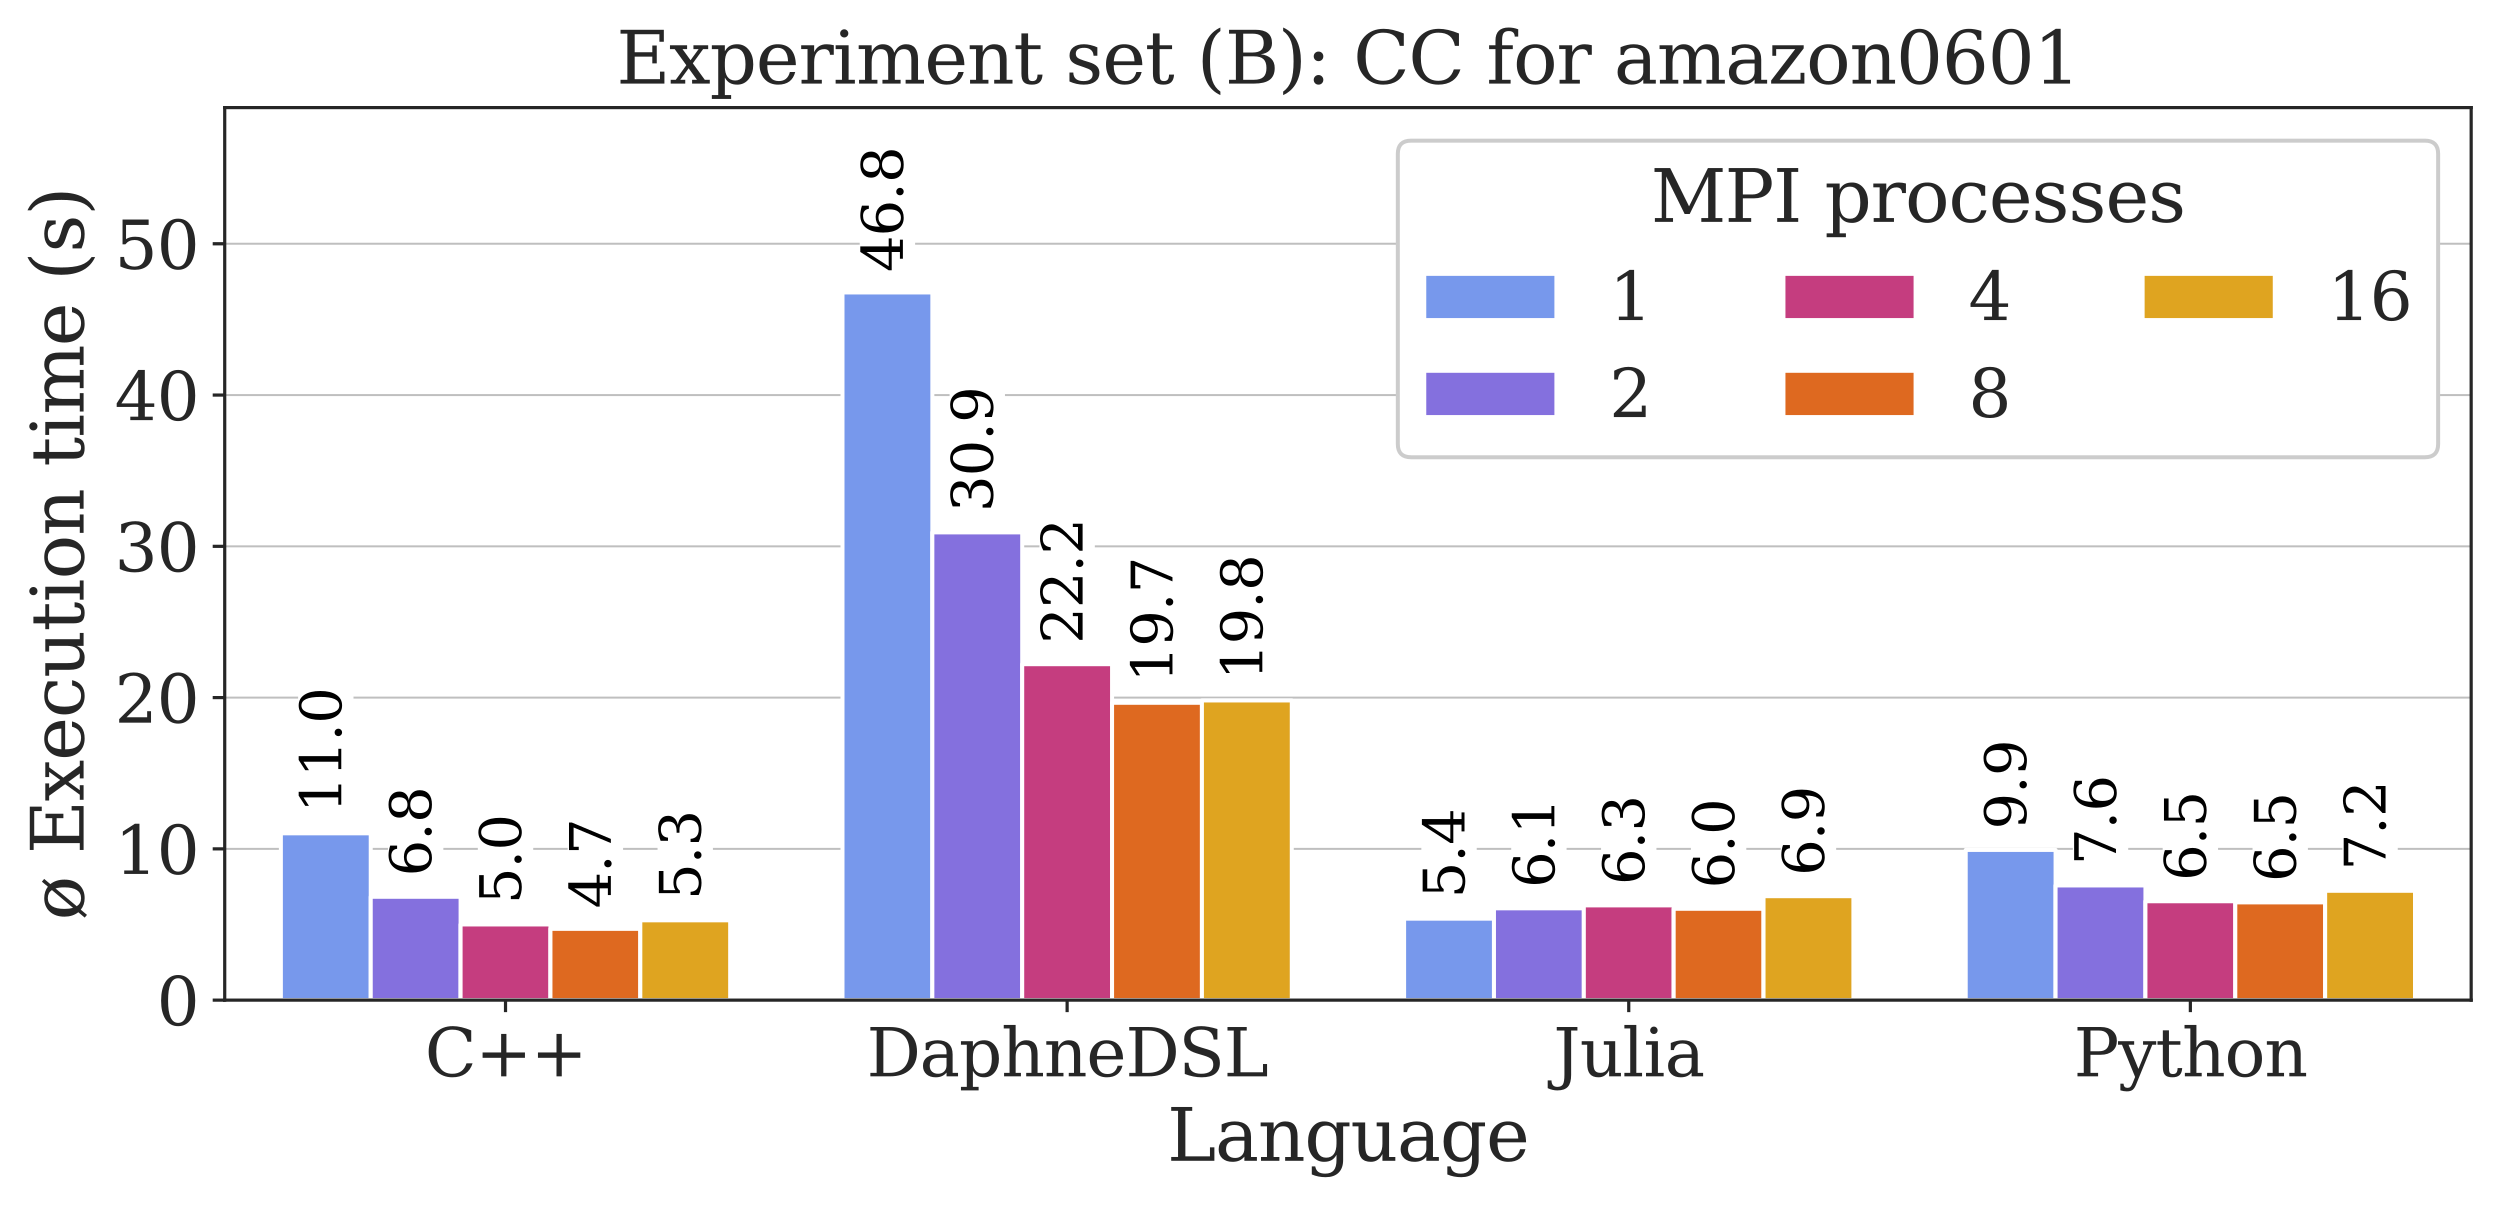 <?xml version="1.0" encoding="utf-8" standalone="no"?>
<!DOCTYPE svg PUBLIC "-//W3C//DTD SVG 1.1//EN"
  "http://www.w3.org/Graphics/SVG/1.1/DTD/svg11.dtd">
<svg xmlns:xlink="http://www.w3.org/1999/xlink" width="624.317pt" height="301.079pt" viewBox="0 0 624.317 301.079" xmlns="http://www.w3.org/2000/svg" version="1.1">
 <defs>
  <style type="text/css">*{stroke-linejoin: round; stroke-linecap: butt}</style>
 </defs>
 <g id="figure_1">
  <g id="patch_1">
   <path d="M 0 301.079 
L 624.317 301.079 
L 624.317 0 
L 0 0 
z
" style="fill: #ffffff"/>
  </g>
  <g id="axes_1">
   <g id="patch_2">
    <path d="M 56.117 249.755 
L 617.117 249.755 
L 617.117 26.877 
L 56.117 26.877 
z
" style="fill: #ffffff"/>
   </g>
   <g id="matplotlib.axis_1">
    <g id="xtick_1">
     <g id="line2d_1">
      <defs>
       <path id="md10da9ff04" d="M 0 0 
L 0 3 
" style="stroke: #262626; stroke-width: 0.8"/>
      </defs>
      <g>
       <use xlink:href="#md10da9ff04" x="126.242" y="249.755" style="fill: #262626; stroke: #262626; stroke-width: 0.8"/>
      </g>
     </g>
     <g id="text_1">
      <!-- C++ -->
      <g style="fill: #262626" transform="translate(106.103 268.792) scale(0.165 -0.165)">
       <defs>
        <path id="DejaVuSerif-43" d="M 4513 1234 
Q 4306 581 3820 245 
Q 3334 -91 2591 -91 
Q 2134 -91 1743 65 
Q 1353 222 1050 525 
Q 700 875 529 1320 
Q 359 1766 359 2328 
Q 359 3416 987 4083 
Q 1616 4750 2644 4750 
Q 3025 4750 3456 4650 
Q 3888 4550 4384 4347 
L 4384 3272 
L 4031 3272 
Q 3916 3859 3567 4137 
Q 3219 4416 2591 4416 
Q 1844 4416 1459 3886 
Q 1075 3356 1075 2328 
Q 1075 1303 1459 773 
Q 1844 244 2591 244 
Q 3113 244 3450 492 
Q 3788 741 3938 1234 
L 4513 1234 
z
" transform="scale(0.016)"/>
        <path id="DejaVuSerif-2b" d="M 2931 4013 
L 2931 2259 
L 4684 2259 
L 4684 1753 
L 2931 1753 
L 2931 0 
L 2431 0 
L 2431 1753 
L 678 1753 
L 678 2259 
L 2431 2259 
L 2431 4013 
L 2931 4013 
z
" transform="scale(0.016)"/>
       </defs>
       <use xlink:href="#DejaVuSerif-43"/>
       <use xlink:href="#DejaVuSerif-2b" transform="translate(76.514 0)"/>
       <use xlink:href="#DejaVuSerif-2b" transform="translate(160.303 0)"/>
      </g>
     </g>
    </g>
    <g id="xtick_2">
     <g id="line2d_2">
      <g>
       <use xlink:href="#md10da9ff04" x="266.492" y="249.755" style="fill: #262626; stroke: #262626; stroke-width: 0.8"/>
      </g>
     </g>
     <g id="text_2">
      <!-- DaphneDSL -->
      <g style="fill: #262626" transform="translate(216.423 268.792) scale(0.165 -0.165)">
       <defs>
        <path id="DejaVuSerif-44" d="M 1581 331 
L 2163 331 
Q 3072 331 3558 850 
Q 4044 1369 4044 2338 
Q 4044 3306 3559 3818 
Q 3075 4331 2163 4331 
L 1581 4331 
L 1581 331 
z
M 353 0 
L 353 331 
L 947 331 
L 947 4331 
L 353 4331 
L 353 4666 
L 2209 4666 
Q 3416 4666 4089 4050 
Q 4763 3434 4763 2338 
Q 4763 1238 4088 619 
Q 3413 0 2209 0 
L 353 0 
z
" transform="scale(0.016)"/>
        <path id="DejaVuSerif-61" d="M 2547 1044 
L 2547 1747 
L 1806 1747 
Q 1378 1747 1168 1562 
Q 959 1378 959 997 
Q 959 650 1171 447 
Q 1384 244 1747 244 
Q 2106 244 2326 466 
Q 2547 688 2547 1044 
z
M 3122 2075 
L 3122 331 
L 3634 331 
L 3634 0 
L 2547 0 
L 2547 359 
Q 2356 128 2106 18 
Q 1856 -91 1522 -91 
Q 969 -91 644 203 
Q 319 497 319 997 
Q 319 1513 691 1797 
Q 1063 2081 1741 2081 
L 2547 2081 
L 2547 2309 
Q 2547 2688 2317 2895 
Q 2088 3103 1672 3103 
Q 1328 3103 1125 2947 
Q 922 2791 872 2484 
L 575 2484 
L 575 3156 
Q 875 3284 1158 3348 
Q 1441 3413 1709 3413 
Q 2400 3413 2761 3070 
Q 3122 2728 3122 2075 
z
" transform="scale(0.016)"/>
        <path id="DejaVuSerif-70" d="M 1313 1825 
L 1313 1497 
Q 1313 897 1542 583 
Q 1772 269 2209 269 
Q 2650 269 2876 622 
Q 3103 975 3103 1663 
Q 3103 2353 2876 2703 
Q 2650 3053 2209 3053 
Q 1772 3053 1542 2737 
Q 1313 2422 1313 1825 
z
M 738 2988 
L 184 2988 
L 184 3322 
L 1313 3322 
L 1313 2803 
Q 1481 3116 1742 3264 
Q 2003 3413 2388 3413 
Q 3000 3413 3387 2928 
Q 3775 2444 3775 1663 
Q 3775 881 3387 395 
Q 3000 -91 2388 -91 
Q 2003 -91 1742 57 
Q 1481 206 1313 519 
L 1313 -997 
L 1856 -997 
L 1856 -1331 
L 184 -1331 
L 184 -997 
L 738 -997 
L 738 2988 
z
" transform="scale(0.016)"/>
        <path id="DejaVuSerif-68" d="M 263 0 
L 263 331 
L 781 331 
L 781 4531 
L 231 4531 
L 231 4863 
L 1356 4863 
L 1356 2731 
Q 1516 3069 1770 3241 
Q 2025 3413 2363 3413 
Q 2913 3413 3172 3097 
Q 3431 2781 3431 2113 
L 3431 331 
L 3944 331 
L 3944 0 
L 2356 0 
L 2356 331 
L 2853 331 
L 2853 1931 
Q 2853 2541 2704 2764 
Q 2556 2988 2175 2988 
Q 1775 2988 1565 2697 
Q 1356 2406 1356 1850 
L 1356 331 
L 1856 331 
L 1856 0 
L 263 0 
z
" transform="scale(0.016)"/>
        <path id="DejaVuSerif-6e" d="M 263 0 
L 263 331 
L 781 331 
L 781 2988 
L 231 2988 
L 231 3322 
L 1356 3322 
L 1356 2731 
Q 1516 3069 1770 3241 
Q 2025 3413 2363 3413 
Q 2913 3413 3172 3097 
Q 3431 2781 3431 2113 
L 3431 331 
L 3944 331 
L 3944 0 
L 2356 0 
L 2356 331 
L 2853 331 
L 2853 1931 
Q 2853 2541 2703 2767 
Q 2553 2994 2175 2994 
Q 1775 2994 1565 2701 
Q 1356 2409 1356 1850 
L 1356 331 
L 1856 331 
L 1856 0 
L 263 0 
z
" transform="scale(0.016)"/>
        <path id="DejaVuSerif-65" d="M 3469 1600 
L 991 1600 
L 991 1575 
Q 991 903 1244 561 
Q 1497 219 1991 219 
Q 2369 219 2611 417 
Q 2853 616 2950 1006 
L 3413 1006 
Q 3275 459 2904 184 
Q 2534 -91 1931 -91 
Q 1203 -91 761 389 
Q 319 869 319 1663 
Q 319 2450 753 2931 
Q 1188 3413 1894 3413 
Q 2647 3413 3050 2948 
Q 3453 2484 3469 1600 
z
M 2791 1931 
Q 2772 2513 2545 2808 
Q 2319 3103 1894 3103 
Q 1497 3103 1269 2806 
Q 1041 2509 991 1931 
L 2791 1931 
z
" transform="scale(0.016)"/>
        <path id="DejaVuSerif-53" d="M 594 225 
L 594 1288 
L 953 1284 
Q 969 753 1261 498 
Q 1553 244 2150 244 
Q 2706 244 2998 464 
Q 3291 684 3291 1106 
Q 3291 1444 3114 1625 
Q 2938 1806 2369 1978 
L 1753 2163 
Q 1084 2366 811 2669 
Q 538 2972 538 3500 
Q 538 4094 959 4422 
Q 1381 4750 2144 4750 
Q 2469 4750 2856 4679 
Q 3244 4609 3681 4475 
L 3681 3481 
L 3328 3481 
Q 3275 3975 2998 4195 
Q 2722 4416 2156 4416 
Q 1663 4416 1405 4214 
Q 1147 4013 1147 3628 
Q 1147 3294 1340 3103 
Q 1534 2913 2163 2725 
L 2741 2553 
Q 3375 2363 3645 2067 
Q 3916 1772 3916 1275 
Q 3916 597 3481 253 
Q 3047 -91 2188 -91 
Q 1803 -91 1404 -12 
Q 1006 66 594 225 
z
" transform="scale(0.016)"/>
        <path id="DejaVuSerif-4c" d="M 353 0 
L 353 331 
L 947 331 
L 947 4331 
L 353 4331 
L 353 4666 
L 2175 4666 
L 2175 4331 
L 1581 4331 
L 1581 384 
L 3713 384 
L 3713 1166 
L 4097 1166 
L 4097 0 
L 353 0 
z
" transform="scale(0.016)"/>
       </defs>
       <use xlink:href="#DejaVuSerif-44"/>
       <use xlink:href="#DejaVuSerif-61" transform="translate(80.176 0)"/>
       <use xlink:href="#DejaVuSerif-70" transform="translate(139.795 0)"/>
       <use xlink:href="#DejaVuSerif-68" transform="translate(203.809 0)"/>
       <use xlink:href="#DejaVuSerif-6e" transform="translate(268.213 0)"/>
       <use xlink:href="#DejaVuSerif-65" transform="translate(332.617 0)"/>
       <use xlink:href="#DejaVuSerif-44" transform="translate(391.797 0)"/>
       <use xlink:href="#DejaVuSerif-53" transform="translate(471.973 0)"/>
       <use xlink:href="#DejaVuSerif-4c" transform="translate(540.479 0)"/>
      </g>
     </g>
    </g>
    <g id="xtick_3">
     <g id="line2d_3">
      <g>
       <use xlink:href="#md10da9ff04" x="406.742" y="249.755" style="fill: #262626; stroke: #262626; stroke-width: 0.8"/>
      </g>
     </g>
     <g id="text_3">
      <!-- Julia -->
      <g style="fill: #262626" transform="translate(387.924 268.792) scale(0.165 -0.165)">
       <defs>
        <path id="DejaVuSerif-4a" d="M -538 -1119 
L -538 -384 
L -181 -384 
Q -172 -694 -34 -845 
Q 103 -997 378 -997 
Q 750 -997 897 -762 
Q 1044 -528 1044 153 
L 1044 4331 
L 319 4331 
L 319 4666 
L 2272 4666 
L 2272 4331 
L 1678 4331 
L 1678 128 
Q 1678 -644 1368 -987 
Q 1059 -1331 372 -1331 
Q 150 -1331 -79 -1278 
Q -309 -1225 -538 -1119 
z
" transform="scale(0.016)"/>
        <path id="DejaVuSerif-75" d="M 2266 3322 
L 3341 3322 
L 3341 331 
L 3884 331 
L 3884 0 
L 2766 0 
L 2766 588 
Q 2606 256 2353 82 
Q 2100 -91 1766 -91 
Q 1213 -91 952 223 
Q 691 538 691 1209 
L 691 2988 
L 172 2988 
L 172 3322 
L 1269 3322 
L 1269 1388 
Q 1269 781 1417 556 
Q 1566 331 1947 331 
Q 2347 331 2556 625 
Q 2766 919 2766 1478 
L 2766 2988 
L 2266 2988 
L 2266 3322 
z
" transform="scale(0.016)"/>
        <path id="DejaVuSerif-6c" d="M 1313 331 
L 1856 331 
L 1856 0 
L 184 0 
L 184 331 
L 738 331 
L 738 4531 
L 184 4531 
L 184 4863 
L 1313 4863 
L 1313 331 
z
" transform="scale(0.016)"/>
        <path id="DejaVuSerif-69" d="M 622 4353 
Q 622 4497 726 4603 
Q 831 4709 978 4709 
Q 1122 4709 1226 4603 
Q 1331 4497 1331 4353 
Q 1331 4206 1228 4103 
Q 1125 4000 978 4000 
Q 831 4000 726 4103 
Q 622 4206 622 4353 
z
M 1356 331 
L 1900 331 
L 1900 0 
L 231 0 
L 231 331 
L 781 331 
L 781 2988 
L 231 2988 
L 231 3322 
L 1356 3322 
L 1356 331 
z
" transform="scale(0.016)"/>
       </defs>
       <use xlink:href="#DejaVuSerif-4a"/>
       <use xlink:href="#DejaVuSerif-75" transform="translate(40.088 0)"/>
       <use xlink:href="#DejaVuSerif-6c" transform="translate(104.492 0)"/>
       <use xlink:href="#DejaVuSerif-69" transform="translate(136.475 0)"/>
       <use xlink:href="#DejaVuSerif-61" transform="translate(168.457 0)"/>
      </g>
     </g>
    </g>
    <g id="xtick_4">
     <g id="line2d_4">
      <g>
       <use xlink:href="#md10da9ff04" x="546.992" y="249.755" style="fill: #262626; stroke: #262626; stroke-width: 0.8"/>
      </g>
     </g>
     <g id="text_4">
      <!-- Python -->
      <g style="fill: #262626" transform="translate(517.871 268.792) scale(0.165 -0.165)">
       <defs>
        <path id="DejaVuSerif-50" d="M 1581 2375 
L 2406 2375 
Q 2872 2375 3115 2626 
Q 3359 2878 3359 3353 
Q 3359 3831 3115 4081 
Q 2872 4331 2406 4331 
L 1581 4331 
L 1581 2375 
z
M 353 0 
L 353 331 
L 947 331 
L 947 4331 
L 353 4331 
L 353 4666 
L 2559 4666 
Q 3259 4666 3668 4311 
Q 4078 3956 4078 3353 
Q 4078 2753 3668 2397 
Q 3259 2041 2559 2041 
L 1581 2041 
L 1581 331 
L 2303 331 
L 2303 0 
L 353 0 
z
" transform="scale(0.016)"/>
        <path id="DejaVuSerif-79" d="M 1381 -609 
L 1600 -56 
L 359 2988 
L -19 2988 
L -19 3322 
L 1509 3322 
L 1509 2988 
L 978 2988 
L 1913 703 
L 2847 2988 
L 2350 2988 
L 2350 3322 
L 3597 3322 
L 3597 2988 
L 3225 2988 
L 1703 -750 
Q 1547 -1138 1356 -1280 
Q 1166 -1422 819 -1422 
Q 672 -1422 517 -1397 
Q 363 -1372 206 -1325 
L 206 -691 
L 500 -691 
Q 519 -903 608 -995 
Q 697 -1088 884 -1088 
Q 1056 -1088 1161 -992 
Q 1266 -897 1381 -609 
z
" transform="scale(0.016)"/>
        <path id="DejaVuSerif-74" d="M 691 2988 
L 184 2988 
L 184 3322 
L 691 3322 
L 691 4353 
L 1269 4353 
L 1269 3322 
L 2350 3322 
L 2350 2988 
L 1269 2988 
L 1269 878 
Q 1269 456 1350 337 
Q 1431 219 1650 219 
Q 1875 219 1978 351 
Q 2081 484 2088 781 
L 2522 781 
Q 2497 328 2275 118 
Q 2053 -91 1600 -91 
Q 1103 -91 897 129 
Q 691 350 691 878 
L 691 2988 
z
" transform="scale(0.016)"/>
        <path id="DejaVuSerif-6f" d="M 1925 219 
Q 2388 219 2623 584 
Q 2859 950 2859 1663 
Q 2859 2375 2623 2739 
Q 2388 3103 1925 3103 
Q 1463 3103 1227 2739 
Q 991 2375 991 1663 
Q 991 950 1228 584 
Q 1466 219 1925 219 
z
M 1925 -91 
Q 1200 -91 759 389 
Q 319 869 319 1663 
Q 319 2456 758 2934 
Q 1197 3413 1925 3413 
Q 2653 3413 3092 2934 
Q 3531 2456 3531 1663 
Q 3531 869 3092 389 
Q 2653 -91 1925 -91 
z
" transform="scale(0.016)"/>
       </defs>
       <use xlink:href="#DejaVuSerif-50"/>
       <use xlink:href="#DejaVuSerif-79" transform="translate(67.285 0)"/>
       <use xlink:href="#DejaVuSerif-74" transform="translate(123.779 0)"/>
       <use xlink:href="#DejaVuSerif-68" transform="translate(163.965 0)"/>
       <use xlink:href="#DejaVuSerif-6f" transform="translate(228.369 0)"/>
       <use xlink:href="#DejaVuSerif-6e" transform="translate(288.574 0)"/>
      </g>
     </g>
    </g>
    <g id="text_5">
     <!-- Language -->
     <g style="fill: #262626" transform="translate(291.465 289.879) scale(0.18 -0.18)">
      <defs>
       <path id="DejaVuSerif-67" d="M 3359 2988 
L 3359 72 
Q 3359 -644 2965 -1033 
Q 2572 -1422 1844 -1422 
Q 1516 -1422 1216 -1362 
Q 916 -1303 641 -1184 
L 641 -488 
L 941 -488 
Q 997 -813 1206 -963 
Q 1416 -1113 1806 -1113 
Q 2313 -1113 2548 -827 
Q 2784 -541 2784 72 
L 2784 519 
Q 2616 206 2355 57 
Q 2094 -91 1709 -91 
Q 1097 -91 708 395 
Q 319 881 319 1663 
Q 319 2444 706 2928 
Q 1094 3413 1709 3413 
Q 2094 3413 2355 3264 
Q 2616 3116 2784 2803 
L 2784 3322 
L 3909 3322 
L 3909 2988 
L 3359 2988 
z
M 2784 1825 
Q 2784 2422 2554 2737 
Q 2325 3053 1888 3053 
Q 1444 3053 1217 2703 
Q 991 2353 991 1663 
Q 991 975 1217 622 
Q 1444 269 1888 269 
Q 2325 269 2554 583 
Q 2784 897 2784 1497 
L 2784 1825 
z
" transform="scale(0.016)"/>
      </defs>
      <use xlink:href="#DejaVuSerif-4c"/>
      <use xlink:href="#DejaVuSerif-61" transform="translate(66.406 0)"/>
      <use xlink:href="#DejaVuSerif-6e" transform="translate(126.025 0)"/>
      <use xlink:href="#DejaVuSerif-67" transform="translate(190.43 0)"/>
      <use xlink:href="#DejaVuSerif-75" transform="translate(254.443 0)"/>
      <use xlink:href="#DejaVuSerif-61" transform="translate(318.848 0)"/>
      <use xlink:href="#DejaVuSerif-67" transform="translate(378.467 0)"/>
      <use xlink:href="#DejaVuSerif-65" transform="translate(442.48 0)"/>
     </g>
    </g>
   </g>
   <g id="matplotlib.axis_2">
    <g id="ytick_1">
     <g id="line2d_5">
      <path d="M 56.117 249.755 
L 617.117 249.755 
" clip-path="url(#pfb36b1416c)" style="fill: none; stroke: #808080; stroke-opacity: 0.5; stroke-width: 0.5; stroke-linecap: round"/>
     </g>
     <g id="line2d_6">
      <defs>
       <path id="mca645ba9c7" d="M 0 0 
L -3 0 
" style="stroke: #262626; stroke-width: 0.8"/>
      </defs>
      <g>
       <use xlink:href="#mca645ba9c7" x="56.117" y="249.755" style="fill: #262626; stroke: #262626; stroke-width: 0.8"/>
      </g>
     </g>
     <g id="text_6">
      <!-- 0 -->
      <g style="fill: #262626" transform="translate(39.119 256.023) scale(0.165 -0.165)">
       <defs>
        <path id="DejaVuSerif-30" d="M 2034 219 
Q 2513 219 2750 744 
Q 2988 1269 2988 2328 
Q 2988 3391 2750 3916 
Q 2513 4441 2034 4441 
Q 1556 4441 1318 3916 
Q 1081 3391 1081 2328 
Q 1081 1269 1318 744 
Q 1556 219 2034 219 
z
M 2034 -91 
Q 1275 -91 848 546 
Q 422 1184 422 2328 
Q 422 3475 848 4112 
Q 1275 4750 2034 4750 
Q 2797 4750 3222 4112 
Q 3647 3475 3647 2328 
Q 3647 1184 3222 546 
Q 2797 -91 2034 -91 
z
" transform="scale(0.016)"/>
       </defs>
       <use xlink:href="#DejaVuSerif-30"/>
      </g>
     </g>
    </g>
    <g id="ytick_2">
     <g id="line2d_7">
      <path d="M 56.117 211.979 
L 617.117 211.979 
" clip-path="url(#pfb36b1416c)" style="fill: none; stroke: #808080; stroke-opacity: 0.5; stroke-width: 0.5; stroke-linecap: round"/>
     </g>
     <g id="line2d_8">
      <g>
       <use xlink:href="#mca645ba9c7" x="56.117" y="211.979" style="fill: #262626; stroke: #262626; stroke-width: 0.8"/>
      </g>
     </g>
     <g id="text_7">
      <!-- 10 -->
      <g style="fill: #262626" transform="translate(28.621 218.248) scale(0.165 -0.165)">
       <defs>
        <path id="DejaVuSerif-31" d="M 909 0 
L 909 331 
L 1722 331 
L 1722 4213 
L 781 3603 
L 781 4013 
L 1919 4750 
L 2350 4750 
L 2350 331 
L 3163 331 
L 3163 0 
L 909 0 
z
" transform="scale(0.016)"/>
       </defs>
       <use xlink:href="#DejaVuSerif-31"/>
       <use xlink:href="#DejaVuSerif-30" transform="translate(63.623 0)"/>
      </g>
     </g>
    </g>
    <g id="ytick_3">
     <g id="line2d_9">
      <path d="M 56.117 174.203 
L 617.117 174.203 
" clip-path="url(#pfb36b1416c)" style="fill: none; stroke: #808080; stroke-opacity: 0.5; stroke-width: 0.5; stroke-linecap: round"/>
     </g>
     <g id="line2d_10">
      <g>
       <use xlink:href="#mca645ba9c7" x="56.117" y="174.203" style="fill: #262626; stroke: #262626; stroke-width: 0.8"/>
      </g>
     </g>
     <g id="text_8">
      <!-- 20 -->
      <g style="fill: #262626" transform="translate(28.621 180.472) scale(0.165 -0.165)">
       <defs>
        <path id="DejaVuSerif-32" d="M 819 3553 
L 469 3553 
L 469 4384 
Q 803 4563 1142 4656 
Q 1481 4750 1806 4750 
Q 2534 4750 2956 4397 
Q 3378 4044 3378 3438 
Q 3378 2753 2422 1800 
Q 2347 1728 2309 1691 
L 1131 513 
L 3078 513 
L 3078 1088 
L 3444 1088 
L 3444 0 
L 434 0 
L 434 341 
L 1850 1753 
Q 2319 2222 2519 2614 
Q 2719 3006 2719 3438 
Q 2719 3909 2473 4175 
Q 2228 4441 1797 4441 
Q 1350 4441 1106 4219 
Q 863 3997 819 3553 
z
" transform="scale(0.016)"/>
       </defs>
       <use xlink:href="#DejaVuSerif-32"/>
       <use xlink:href="#DejaVuSerif-30" transform="translate(63.623 0)"/>
      </g>
     </g>
    </g>
    <g id="ytick_4">
     <g id="line2d_11">
      <path d="M 56.117 136.427 
L 617.117 136.427 
" clip-path="url(#pfb36b1416c)" style="fill: none; stroke: #808080; stroke-opacity: 0.5; stroke-width: 0.5; stroke-linecap: round"/>
     </g>
     <g id="line2d_12">
      <g>
       <use xlink:href="#mca645ba9c7" x="56.117" y="136.427" style="fill: #262626; stroke: #262626; stroke-width: 0.8"/>
      </g>
     </g>
     <g id="text_9">
      <!-- 30 -->
      <g style="fill: #262626" transform="translate(28.621 142.696) scale(0.165 -0.165)">
       <defs>
        <path id="DejaVuSerif-33" d="M 622 4469 
Q 988 4606 1323 4678 
Q 1659 4750 1953 4750 
Q 2638 4750 3022 4454 
Q 3406 4159 3406 3634 
Q 3406 3213 3140 2930 
Q 2875 2647 2388 2547 
Q 2963 2466 3280 2130 
Q 3597 1794 3597 1259 
Q 3597 606 3158 257 
Q 2719 -91 1894 -91 
Q 1528 -91 1179 -12 
Q 831 66 488 225 
L 488 1131 
L 838 1131 
Q 869 681 1141 450 
Q 1413 219 1906 219 
Q 2384 219 2661 495 
Q 2938 772 2938 1253 
Q 2938 1803 2653 2086 
Q 2369 2369 1819 2369 
L 1522 2369 
L 1522 2688 
L 1678 2688 
Q 2225 2688 2498 2914 
Q 2772 3141 2772 3597 
Q 2772 4006 2547 4223 
Q 2322 4441 1900 4441 
Q 1478 4441 1245 4241 
Q 1013 4041 972 3647 
L 622 3647 
L 622 4469 
z
" transform="scale(0.016)"/>
       </defs>
       <use xlink:href="#DejaVuSerif-33"/>
       <use xlink:href="#DejaVuSerif-30" transform="translate(63.623 0)"/>
      </g>
     </g>
    </g>
    <g id="ytick_5">
     <g id="line2d_13">
      <path d="M 56.117 98.651 
L 617.117 98.651 
" clip-path="url(#pfb36b1416c)" style="fill: none; stroke: #808080; stroke-opacity: 0.5; stroke-width: 0.5; stroke-linecap: round"/>
     </g>
     <g id="line2d_14">
      <g>
       <use xlink:href="#mca645ba9c7" x="56.117" y="98.651" style="fill: #262626; stroke: #262626; stroke-width: 0.8"/>
      </g>
     </g>
     <g id="text_10">
      <!-- 40 -->
      <g style="fill: #262626" transform="translate(28.621 104.92) scale(0.165 -0.165)">
       <defs>
        <path id="DejaVuSerif-34" d="M 2234 1581 
L 2234 4063 
L 641 1581 
L 2234 1581 
z
M 3609 0 
L 1484 0 
L 1484 331 
L 2234 331 
L 2234 1247 
L 197 1247 
L 197 1588 
L 2241 4750 
L 2859 4750 
L 2859 1581 
L 3750 1581 
L 3750 1247 
L 2859 1247 
L 2859 331 
L 3609 331 
L 3609 0 
z
" transform="scale(0.016)"/>
       </defs>
       <use xlink:href="#DejaVuSerif-34"/>
       <use xlink:href="#DejaVuSerif-30" transform="translate(63.623 0)"/>
      </g>
     </g>
    </g>
    <g id="ytick_6">
     <g id="line2d_15">
      <path d="M 56.117 60.875 
L 617.117 60.875 
" clip-path="url(#pfb36b1416c)" style="fill: none; stroke: #808080; stroke-opacity: 0.5; stroke-width: 0.5; stroke-linecap: round"/>
     </g>
     <g id="line2d_16">
      <g>
       <use xlink:href="#mca645ba9c7" x="56.117" y="60.875" style="fill: #262626; stroke: #262626; stroke-width: 0.8"/>
      </g>
     </g>
     <g id="text_11">
      <!-- 50 -->
      <g style="fill: #262626" transform="translate(28.621 67.144) scale(0.165 -0.165)">
       <defs>
        <path id="DejaVuSerif-35" d="M 3219 4666 
L 3219 4153 
L 1081 4153 
L 1081 2816 
Q 1244 2928 1461 2984 
Q 1678 3041 1947 3041 
Q 2703 3041 3140 2622 
Q 3578 2203 3578 1478 
Q 3578 738 3136 323 
Q 2694 -91 1894 -91 
Q 1572 -91 1234 -12 
Q 897 66 544 225 
L 544 1131 
L 897 1131 
Q 925 688 1179 453 
Q 1434 219 1894 219 
Q 2388 219 2653 544 
Q 2919 869 2919 1478 
Q 2919 2084 2655 2407 
Q 2391 2731 1894 2731 
Q 1613 2731 1398 2631 
Q 1184 2531 1019 2322 
L 750 2322 
L 750 4666 
L 3219 4666 
z
" transform="scale(0.016)"/>
       </defs>
       <use xlink:href="#DejaVuSerif-35"/>
       <use xlink:href="#DejaVuSerif-30" transform="translate(63.623 0)"/>
      </g>
     </g>
    </g>
    <g id="text_12">
     <!-- ø Execution time (s) -->
     <g style="fill: #262626" transform="translate(20.877 229.832) rotate(-90) scale(0.18 -0.18)">
      <defs>
       <path id="DejaVuSerif-f8" d="M 2625 2747 
Q 2506 2925 2331 3014 
Q 2156 3103 1925 3103 
Q 1466 3103 1228 2737 
Q 991 2372 991 1663 
Q 991 1438 1014 1253 
Q 1038 1069 1081 916 
L 2625 2747 
z
M 1222 594 
Q 1347 403 1520 311 
Q 1694 219 1925 219 
Q 2384 219 2621 586 
Q 2859 953 2859 1663 
Q 2859 1900 2836 2089 
Q 2813 2278 2766 2438 
L 1222 594 
z
M 3138 2881 
Q 3331 2650 3431 2340 
Q 3531 2031 3531 1663 
Q 3531 869 3092 389 
Q 2653 -91 1925 -91 
Q 1631 -91 1381 -8 
Q 1131 75 922 244 
L 475 -294 
L 238 -97 
L 703 459 
Q 513 700 416 1001 
Q 319 1303 319 1663 
Q 319 2456 758 2934 
Q 1197 3413 1925 3413 
Q 2219 3413 2469 3333 
Q 2719 3253 2919 3097 
L 3353 3616 
L 3591 3419 
L 3138 2881 
z
" transform="scale(0.016)"/>
       <path id="DejaVuSerif-20" transform="scale(0.016)"/>
       <path id="DejaVuSerif-45" d="M 353 0 
L 353 331 
L 947 331 
L 947 4331 
L 353 4331 
L 353 4666 
L 4109 4666 
L 4109 3628 
L 3725 3628 
L 3725 4281 
L 1581 4281 
L 1581 2719 
L 3109 2719 
L 3109 3303 
L 3494 3303 
L 3494 1753 
L 3109 1753 
L 3109 2338 
L 1581 2338 
L 1581 384 
L 3775 384 
L 3775 1038 
L 4159 1038 
L 4159 0 
L 353 0 
z
" transform="scale(0.016)"/>
       <path id="DejaVuSerif-78" d="M 1863 2028 
L 2559 2988 
L 2113 2988 
L 2113 3322 
L 3391 3322 
L 3391 2988 
L 2950 2988 
L 2059 1759 
L 3097 331 
L 3531 331 
L 3531 0 
L 1997 0 
L 1997 331 
L 2419 331 
L 1697 1325 
L 972 331 
L 1403 331 
L 1403 0 
L 141 0 
L 141 331 
L 581 331 
L 1497 1594 
L 488 2988 
L 78 2988 
L 78 3322 
L 1563 3322 
L 1563 2988 
L 1166 2988 
L 1863 2028 
z
" transform="scale(0.016)"/>
       <path id="DejaVuSerif-63" d="M 3291 997 
Q 3169 466 2822 187 
Q 2475 -91 1925 -91 
Q 1200 -91 759 389 
Q 319 869 319 1663 
Q 319 2459 759 2936 
Q 1200 3413 1925 3413 
Q 2241 3413 2553 3339 
Q 2866 3266 3181 3116 
L 3181 2266 
L 2847 2266 
Q 2781 2703 2561 2903 
Q 2341 3103 1931 3103 
Q 1466 3103 1228 2742 
Q 991 2381 991 1663 
Q 991 944 1227 581 
Q 1463 219 1931 219 
Q 2303 219 2525 412 
Q 2747 606 2828 997 
L 3291 997 
z
" transform="scale(0.016)"/>
       <path id="DejaVuSerif-6d" d="M 3316 2675 
Q 3481 3041 3739 3227 
Q 3997 3413 4341 3413 
Q 4863 3413 5119 3089 
Q 5375 2766 5375 2113 
L 5375 331 
L 5894 331 
L 5894 0 
L 4300 0 
L 4300 331 
L 4800 331 
L 4800 2047 
Q 4800 2556 4650 2772 
Q 4500 2988 4153 2988 
Q 3769 2988 3567 2697 
Q 3366 2406 3366 1850 
L 3366 331 
L 3866 331 
L 3866 0 
L 2291 0 
L 2291 331 
L 2791 331 
L 2791 2069 
Q 2791 2566 2641 2777 
Q 2491 2988 2144 2988 
Q 1759 2988 1557 2697 
Q 1356 2406 1356 1850 
L 1356 331 
L 1856 331 
L 1856 0 
L 263 0 
L 263 331 
L 781 331 
L 781 2994 
L 231 2994 
L 231 3322 
L 1356 3322 
L 1356 2731 
Q 1516 3063 1762 3238 
Q 2009 3413 2322 3413 
Q 2709 3413 2968 3220 
Q 3228 3028 3316 2675 
z
" transform="scale(0.016)"/>
       <path id="DejaVuSerif-28" d="M 2041 -997 
Q 1281 -656 893 83 
Q 506 822 506 1931 
Q 506 3044 893 3783 
Q 1281 4522 2041 4863 
L 2041 4556 
Q 1559 4225 1350 3623 
Q 1141 3022 1141 1931 
Q 1141 844 1350 242 
Q 1559 -359 2041 -691 
L 2041 -997 
z
" transform="scale(0.016)"/>
       <path id="DejaVuSerif-73" d="M 359 184 
L 359 959 
L 691 959 
Q 703 588 923 403 
Q 1144 219 1575 219 
Q 1963 219 2166 364 
Q 2369 509 2369 788 
Q 2369 1006 2220 1140 
Q 2072 1275 1594 1428 
L 1178 1569 
Q 750 1706 558 1912 
Q 366 2119 366 2438 
Q 366 2894 700 3153 
Q 1034 3413 1625 3413 
Q 1888 3413 2178 3344 
Q 2469 3275 2778 3144 
L 2778 2419 
L 2447 2419 
Q 2434 2741 2221 2922 
Q 2009 3103 1644 3103 
Q 1281 3103 1095 2975 
Q 909 2847 909 2591 
Q 909 2381 1050 2254 
Q 1191 2128 1613 1997 
L 2069 1856 
Q 2541 1709 2748 1489 
Q 2956 1269 2956 922 
Q 2956 450 2595 179 
Q 2234 -91 1600 -91 
Q 1278 -91 972 -22 
Q 666 47 359 184 
z
" transform="scale(0.016)"/>
       <path id="DejaVuSerif-29" d="M 453 -997 
L 453 -691 
Q 934 -359 1145 242 
Q 1356 844 1356 1931 
Q 1356 3022 1145 3623 
Q 934 4225 453 4556 
L 453 4863 
Q 1216 4522 1603 3783 
Q 1991 3044 1991 1931 
Q 1991 822 1603 83 
Q 1216 -656 453 -997 
z
" transform="scale(0.016)"/>
      </defs>
      <use xlink:href="#DejaVuSerif-f8"/>
      <use xlink:href="#DejaVuSerif-20" transform="translate(60.205 0)"/>
      <use xlink:href="#DejaVuSerif-45" transform="translate(91.992 0)"/>
      <use xlink:href="#DejaVuSerif-78" transform="translate(164.99 0)"/>
      <use xlink:href="#DejaVuSerif-65" transform="translate(221.387 0)"/>
      <use xlink:href="#DejaVuSerif-63" transform="translate(280.566 0)"/>
      <use xlink:href="#DejaVuSerif-75" transform="translate(336.572 0)"/>
      <use xlink:href="#DejaVuSerif-74" transform="translate(400.977 0)"/>
      <use xlink:href="#DejaVuSerif-69" transform="translate(441.162 0)"/>
      <use xlink:href="#DejaVuSerif-6f" transform="translate(473.145 0)"/>
      <use xlink:href="#DejaVuSerif-6e" transform="translate(533.35 0)"/>
      <use xlink:href="#DejaVuSerif-20" transform="translate(597.754 0)"/>
      <use xlink:href="#DejaVuSerif-74" transform="translate(629.541 0)"/>
      <use xlink:href="#DejaVuSerif-69" transform="translate(669.727 0)"/>
      <use xlink:href="#DejaVuSerif-6d" transform="translate(701.709 0)"/>
      <use xlink:href="#DejaVuSerif-65" transform="translate(796.533 0)"/>
      <use xlink:href="#DejaVuSerif-20" transform="translate(855.713 0)"/>
      <use xlink:href="#DejaVuSerif-28" transform="translate(887.5 0)"/>
      <use xlink:href="#DejaVuSerif-73" transform="translate(926.514 0)"/>
      <use xlink:href="#DejaVuSerif-29" transform="translate(977.832 0)"/>
     </g>
    </g>
   </g>
   <g id="patch_3">
    <path d="M 70.142 249.755 
L 92.582 249.755 
L 92.582 208.103 
L 70.142 208.103 
z
" clip-path="url(#pfb36b1416c)" style="fill: #7798ec; stroke: #ffffff; stroke-linejoin: miter"/>
   </g>
   <g id="patch_4">
    <path d="M 210.392 249.755 
L 232.832 249.755 
L 232.832 73.041 
L 210.392 73.041 
z
" clip-path="url(#pfb36b1416c)" style="fill: #7798ec; stroke: #ffffff; stroke-linejoin: miter"/>
   </g>
   <g id="patch_5">
    <path d="M 350.642 249.755 
L 373.082 249.755 
L 373.082 229.417 
L 350.642 229.417 
z
" clip-path="url(#pfb36b1416c)" style="fill: #7798ec; stroke: #ffffff; stroke-linejoin: miter"/>
   </g>
   <g id="patch_6">
    <path d="M 490.892 249.755 
L 513.332 249.755 
L 513.332 212.247 
L 490.892 212.247 
z
" clip-path="url(#pfb36b1416c)" style="fill: #7798ec; stroke: #ffffff; stroke-linejoin: miter"/>
   </g>
   <g id="patch_7">
    <path d="M 92.582 249.755 
L 115.022 249.755 
L 115.022 223.952 
L 92.582 223.952 
z
" clip-path="url(#pfb36b1416c)" style="fill: #8470de; stroke: #ffffff; stroke-linejoin: miter"/>
   </g>
   <g id="patch_8">
    <path d="M 232.832 249.755 
L 255.272 249.755 
L 255.272 132.958 
L 232.832 132.958 
z
" clip-path="url(#pfb36b1416c)" style="fill: #8470de; stroke: #ffffff; stroke-linejoin: miter"/>
   </g>
   <g id="patch_9">
    <path d="M 373.082 249.755 
L 395.522 249.755 
L 395.522 226.827 
L 373.082 226.827 
z
" clip-path="url(#pfb36b1416c)" style="fill: #8470de; stroke: #ffffff; stroke-linejoin: miter"/>
   </g>
   <g id="patch_10">
    <path d="M 513.332 249.755 
L 535.772 249.755 
L 535.772 221.12 
L 513.332 221.12 
z
" clip-path="url(#pfb36b1416c)" style="fill: #8470de; stroke: #ffffff; stroke-linejoin: miter"/>
   </g>
   <g id="patch_11">
    <path d="M 115.022 249.755 
L 137.462 249.755 
L 137.462 230.866 
L 115.022 230.866 
z
" clip-path="url(#pfb36b1416c)" style="fill: #c53d7f; stroke: #ffffff; stroke-linejoin: miter"/>
   </g>
   <g id="patch_12">
    <path d="M 255.272 249.755 
L 277.712 249.755 
L 277.712 165.874 
L 255.272 165.874 
z
" clip-path="url(#pfb36b1416c)" style="fill: #c53d7f; stroke: #ffffff; stroke-linejoin: miter"/>
   </g>
   <g id="patch_13">
    <path d="M 395.522 249.755 
L 417.962 249.755 
L 417.962 226.104 
L 395.522 226.104 
z
" clip-path="url(#pfb36b1416c)" style="fill: #c53d7f; stroke: #ffffff; stroke-linejoin: miter"/>
   </g>
   <g id="patch_14">
    <path d="M 535.772 249.755 
L 558.212 249.755 
L 558.212 225.074 
L 535.772 225.074 
z
" clip-path="url(#pfb36b1416c)" style="fill: #c53d7f; stroke: #ffffff; stroke-linejoin: miter"/>
   </g>
   <g id="patch_15">
    <path d="M 137.462 249.755 
L 159.902 249.755 
L 159.902 231.959 
L 137.462 231.959 
z
" clip-path="url(#pfb36b1416c)" style="fill: #de6920; stroke: #ffffff; stroke-linejoin: miter"/>
   </g>
   <g id="patch_16">
    <path d="M 277.712 249.755 
L 300.152 249.755 
L 300.152 175.513 
L 277.712 175.513 
z
" clip-path="url(#pfb36b1416c)" style="fill: #de6920; stroke: #ffffff; stroke-linejoin: miter"/>
   </g>
   <g id="patch_17">
    <path d="M 417.962 249.755 
L 440.402 249.755 
L 440.402 226.959 
L 417.962 226.959 
z
" clip-path="url(#pfb36b1416c)" style="fill: #de6920; stroke: #ffffff; stroke-linejoin: miter"/>
   </g>
   <g id="patch_18">
    <path d="M 558.212 249.755 
L 580.652 249.755 
L 580.652 225.35 
L 558.212 225.35 
z
" clip-path="url(#pfb36b1416c)" style="fill: #de6920; stroke: #ffffff; stroke-linejoin: miter"/>
   </g>
   <g id="patch_19">
    <path d="M 159.902 249.755 
L 182.342 249.755 
L 182.342 229.825 
L 159.902 229.825 
z
" clip-path="url(#pfb36b1416c)" style="fill: #dfa420; stroke: #ffffff; stroke-linejoin: miter"/>
   </g>
   <g id="patch_20">
    <path d="M 300.152 249.755 
L 322.592 249.755 
L 322.592 174.925 
L 300.152 174.925 
z
" clip-path="url(#pfb36b1416c)" style="fill: #dfa420; stroke: #ffffff; stroke-linejoin: miter"/>
   </g>
   <g id="patch_21">
    <path d="M 440.402 249.755 
L 462.842 249.755 
L 462.842 223.811 
L 440.402 223.811 
z
" clip-path="url(#pfb36b1416c)" style="fill: #dfa420; stroke: #ffffff; stroke-linejoin: miter"/>
   </g>
   <g id="patch_22">
    <path d="M 580.652 249.755 
L 603.092 249.755 
L 603.092 222.461 
L 580.652 222.461 
z
" clip-path="url(#pfb36b1416c)" style="fill: #dfa420; stroke: #ffffff; stroke-linejoin: miter"/>
   </g>
   <g id="patch_23">
    <path d="M 126.242 249.755 
L 126.242 249.755 
L 126.242 249.755 
L 126.242 249.755 
z
" clip-path="url(#pfb36b1416c)" style="fill: #7798ec; stroke: #ffffff; stroke-linejoin: miter"/>
   </g>
   <g id="patch_24">
    <path d="M 126.242 249.755 
L 126.242 249.755 
L 126.242 249.755 
L 126.242 249.755 
z
" clip-path="url(#pfb36b1416c)" style="fill: #8470de; stroke: #ffffff; stroke-linejoin: miter"/>
   </g>
   <g id="patch_25">
    <path d="M 126.242 249.755 
L 126.242 249.755 
L 126.242 249.755 
L 126.242 249.755 
z
" clip-path="url(#pfb36b1416c)" style="fill: #c53d7f; stroke: #ffffff; stroke-linejoin: miter"/>
   </g>
   <g id="patch_26">
    <path d="M 126.242 249.755 
L 126.242 249.755 
L 126.242 249.755 
L 126.242 249.755 
z
" clip-path="url(#pfb36b1416c)" style="fill: #de6920; stroke: #ffffff; stroke-linejoin: miter"/>
   </g>
   <g id="patch_27">
    <path d="M 126.242 249.755 
L 126.242 249.755 
L 126.242 249.755 
L 126.242 249.755 
z
" clip-path="url(#pfb36b1416c)" style="fill: #dfa420; stroke: #ffffff; stroke-linejoin: miter"/>
   </g>
   <g id="patch_28">
    <path d="M 56.117 249.755 
L 56.117 26.877 
" style="fill: none; stroke: #262626; stroke-width: 0.8; stroke-linejoin: miter; stroke-linecap: square"/>
   </g>
   <g id="patch_29">
    <path d="M 617.117 249.755 
L 617.117 26.877 
" style="fill: none; stroke: #262626; stroke-width: 0.8; stroke-linejoin: miter; stroke-linecap: square"/>
   </g>
   <g id="patch_30">
    <path d="M 56.117 249.755 
L 617.117 249.755 
" style="fill: none; stroke: #262626; stroke-width: 0.8; stroke-linejoin: miter; stroke-linecap: square"/>
   </g>
   <g id="patch_31">
    <path d="M 56.117 26.877 
L 617.117 26.877 
" style="fill: none; stroke: #262626; stroke-width: 0.8; stroke-linejoin: miter; stroke-linecap: square"/>
   </g>
   <g id="text_13">
    <g id="patch_32">
     <path d="M 88.277 203.136 
L 88.277 171.685 
L 74.447 171.685 
L 74.447 203.136 
z
" style="fill: #ffffff"/>
    </g>
    <!-- 11.0 -->
    <g transform="translate(85.225 202.996) rotate(-90) scale(0.14 -0.14)">
     <defs>
      <path id="DejaVuSerif-2e" d="M 603 325 
Q 603 500 722 622 
Q 841 744 1019 744 
Q 1191 744 1312 622 
Q 1434 500 1434 325 
Q 1434 153 1312 31 
Q 1191 -91 1019 -91 
Q 841 -91 722 29 
Q 603 150 603 325 
z
" transform="scale(0.016)"/>
     </defs>
     <use xlink:href="#DejaVuSerif-31"/>
     <use xlink:href="#DejaVuSerif-31" transform="translate(63.623 0)"/>
     <use xlink:href="#DejaVuSerif-2e" transform="translate(127.246 0)"/>
     <use xlink:href="#DejaVuSerif-30" transform="translate(159.033 0)"/>
    </g>
   </g>
   <g id="text_14">
    <g id="patch_33">
     <path d="M 228.527 68.075 
L 228.527 36.623 
L 214.697 36.623 
L 214.697 68.075 
z
" style="fill: #ffffff"/>
    </g>
    <!-- 46.8 -->
    <g transform="translate(225.475 67.935) rotate(-90) scale(0.14 -0.14)">
     <defs>
      <path id="DejaVuSerif-36" d="M 2094 219 
Q 2534 219 2771 542 
Q 3009 866 3009 1472 
Q 3009 2078 2771 2401 
Q 2534 2725 2094 2725 
Q 1647 2725 1412 2412 
Q 1178 2100 1178 1509 
Q 1178 888 1415 553 
Q 1653 219 2094 219 
z
M 1075 2569 
Q 1288 2803 1556 2918 
Q 1825 3034 2163 3034 
Q 2859 3034 3264 2615 
Q 3669 2197 3669 1472 
Q 3669 763 3233 336 
Q 2797 -91 2069 -91 
Q 1278 -91 853 498 
Q 428 1088 428 2181 
Q 428 3406 931 4078 
Q 1434 4750 2350 4750 
Q 2597 4750 2869 4703 
Q 3141 4656 3425 4563 
L 3425 3794 
L 3072 3794 
Q 3034 4109 2831 4275 
Q 2628 4441 2284 4441 
Q 1678 4441 1381 3981 
Q 1084 3522 1075 2569 
z
" transform="scale(0.016)"/>
      <path id="DejaVuSerif-38" d="M 2981 1275 
Q 2981 1775 2732 2051 
Q 2484 2328 2034 2328 
Q 1584 2328 1336 2051 
Q 1088 1775 1088 1275 
Q 1088 772 1336 495 
Q 1584 219 2034 219 
Q 2484 219 2732 495 
Q 2981 772 2981 1275 
z
M 2853 3541 
Q 2853 3966 2637 4203 
Q 2422 4441 2034 4441 
Q 1650 4441 1433 4203 
Q 1216 3966 1216 3541 
Q 1216 3113 1433 2875 
Q 1650 2638 2034 2638 
Q 2422 2638 2637 2875 
Q 2853 3113 2853 3541 
z
M 2516 2484 
Q 3047 2413 3344 2092 
Q 3641 1772 3641 1275 
Q 3641 619 3225 264 
Q 2809 -91 2034 -91 
Q 1263 -91 845 264 
Q 428 619 428 1275 
Q 428 1772 725 2092 
Q 1022 2413 1556 2484 
Q 1084 2569 832 2842 
Q 581 3116 581 3541 
Q 581 4103 968 4426 
Q 1356 4750 2034 4750 
Q 2713 4750 3100 4426 
Q 3488 4103 3488 3541 
Q 3488 3116 3236 2842 
Q 2984 2569 2516 2484 
z
" transform="scale(0.016)"/>
     </defs>
     <use xlink:href="#DejaVuSerif-34"/>
     <use xlink:href="#DejaVuSerif-36" transform="translate(63.623 0)"/>
     <use xlink:href="#DejaVuSerif-2e" transform="translate(127.246 0)"/>
     <use xlink:href="#DejaVuSerif-38" transform="translate(159.033 0)"/>
    </g>
   </g>
   <g id="text_15">
    <g id="patch_34">
     <path d="M 368.777 224.451 
L 368.777 201.906 
L 354.947 201.906 
L 354.947 224.451 
z
" style="fill: #ffffff"/>
    </g>
    <!-- 5.4 -->
    <g transform="translate(365.725 224.311) rotate(-90) scale(0.14 -0.14)">
     <use xlink:href="#DejaVuSerif-35"/>
     <use xlink:href="#DejaVuSerif-2e" transform="translate(63.623 0)"/>
     <use xlink:href="#DejaVuSerif-34" transform="translate(95.41 0)"/>
    </g>
   </g>
   <g id="text_16">
    <g id="patch_35">
     <path d="M 509.027 207.28 
L 509.027 184.736 
L 495.197 184.736 
L 495.197 207.28 
z
" style="fill: #ffffff"/>
    </g>
    <!-- 9.9 -->
    <g transform="translate(505.975 207.14) rotate(-90) scale(0.14 -0.14)">
     <defs>
      <path id="DejaVuSerif-39" d="M 2994 2091 
Q 2784 1856 2512 1740 
Q 2241 1625 1900 1625 
Q 1206 1625 804 2044 
Q 403 2463 403 3188 
Q 403 3897 839 4323 
Q 1275 4750 2003 4750 
Q 2794 4750 3217 4161 
Q 3641 3572 3641 2478 
Q 3641 1253 3137 581 
Q 2634 -91 1722 -91 
Q 1475 -91 1203 -44 
Q 931 3 647 97 
L 647 872 
L 997 872 
Q 1038 556 1241 387 
Q 1444 219 1784 219 
Q 2391 219 2687 676 
Q 2984 1134 2994 2091 
z
M 1978 4441 
Q 1534 4441 1298 4117 
Q 1063 3794 1063 3188 
Q 1063 2581 1298 2256 
Q 1534 1931 1978 1931 
Q 2422 1931 2658 2245 
Q 2894 2559 2894 3150 
Q 2894 3772 2656 4106 
Q 2419 4441 1978 4441 
z
" transform="scale(0.016)"/>
     </defs>
     <use xlink:href="#DejaVuSerif-39"/>
     <use xlink:href="#DejaVuSerif-2e" transform="translate(63.623 0)"/>
     <use xlink:href="#DejaVuSerif-39" transform="translate(95.41 0)"/>
    </g>
   </g>
   <g id="text_17">
    <g id="patch_36">
     <path d="M 110.717 218.985 
L 110.717 196.441 
L 96.887 196.441 
L 96.887 218.985 
z
" style="fill: #ffffff"/>
    </g>
    <!-- 6.8 -->
    <g transform="translate(107.665 218.845) rotate(-90) scale(0.14 -0.14)">
     <use xlink:href="#DejaVuSerif-36"/>
     <use xlink:href="#DejaVuSerif-2e" transform="translate(63.623 0)"/>
     <use xlink:href="#DejaVuSerif-38" transform="translate(95.41 0)"/>
    </g>
   </g>
   <g id="text_18">
    <g id="patch_37">
     <path d="M 250.967 127.992 
L 250.967 96.54 
L 237.137 96.54 
L 237.137 127.992 
z
" style="fill: #ffffff"/>
    </g>
    <!-- 30.9 -->
    <g transform="translate(247.915 127.852) rotate(-90) scale(0.14 -0.14)">
     <use xlink:href="#DejaVuSerif-33"/>
     <use xlink:href="#DejaVuSerif-30" transform="translate(63.623 0)"/>
     <use xlink:href="#DejaVuSerif-2e" transform="translate(127.246 0)"/>
     <use xlink:href="#DejaVuSerif-39" transform="translate(159.033 0)"/>
    </g>
   </g>
   <g id="text_19">
    <g id="patch_38">
     <path d="M 391.217 221.86 
L 391.217 199.316 
L 377.387 199.316 
L 377.387 221.86 
z
" style="fill: #ffffff"/>
    </g>
    <!-- 6.1 -->
    <g transform="translate(388.165 221.72) rotate(-90) scale(0.14 -0.14)">
     <use xlink:href="#DejaVuSerif-36"/>
     <use xlink:href="#DejaVuSerif-2e" transform="translate(63.623 0)"/>
     <use xlink:href="#DejaVuSerif-31" transform="translate(95.41 0)"/>
    </g>
   </g>
   <g id="text_20">
    <g id="patch_39">
     <path d="M 531.467 216.154 
L 531.467 193.609 
L 517.637 193.609 
L 517.637 216.154 
z
" style="fill: #ffffff"/>
    </g>
    <!-- 7.6 -->
    <g transform="translate(528.415 216.014) rotate(-90) scale(0.14 -0.14)">
     <defs>
      <path id="DejaVuSerif-37" d="M 3609 4347 
L 1784 0 
L 1319 0 
L 3059 4153 
L 903 4153 
L 903 3578 
L 538 3578 
L 538 4666 
L 3609 4666 
L 3609 4347 
z
" transform="scale(0.016)"/>
     </defs>
     <use xlink:href="#DejaVuSerif-37"/>
     <use xlink:href="#DejaVuSerif-2e" transform="translate(63.623 0)"/>
     <use xlink:href="#DejaVuSerif-36" transform="translate(95.41 0)"/>
    </g>
   </g>
   <g id="text_21">
    <g id="patch_40">
     <path d="M 133.157 225.9 
L 133.157 203.355 
L 119.327 203.355 
L 119.327 225.9 
z
" style="fill: #ffffff"/>
    </g>
    <!-- 5.0 -->
    <g transform="translate(130.105 225.76) rotate(-90) scale(0.14 -0.14)">
     <use xlink:href="#DejaVuSerif-35"/>
     <use xlink:href="#DejaVuSerif-2e" transform="translate(63.623 0)"/>
     <use xlink:href="#DejaVuSerif-30" transform="translate(95.41 0)"/>
    </g>
   </g>
   <g id="text_22">
    <g id="patch_41">
     <path d="M 273.407 160.907 
L 273.407 129.455 
L 259.577 129.455 
L 259.577 160.907 
z
" style="fill: #ffffff"/>
    </g>
    <!-- 22.2 -->
    <g transform="translate(270.355 160.767) rotate(-90) scale(0.14 -0.14)">
     <use xlink:href="#DejaVuSerif-32"/>
     <use xlink:href="#DejaVuSerif-32" transform="translate(63.623 0)"/>
     <use xlink:href="#DejaVuSerif-2e" transform="translate(127.246 0)"/>
     <use xlink:href="#DejaVuSerif-32" transform="translate(159.033 0)"/>
    </g>
   </g>
   <g id="text_23">
    <g id="patch_42">
     <path d="M 413.657 221.137 
L 413.657 198.593 
L 399.827 198.593 
L 399.827 221.137 
z
" style="fill: #ffffff"/>
    </g>
    <!-- 6.3 -->
    <g transform="translate(410.605 220.997) rotate(-90) scale(0.14 -0.14)">
     <use xlink:href="#DejaVuSerif-36"/>
     <use xlink:href="#DejaVuSerif-2e" transform="translate(63.623 0)"/>
     <use xlink:href="#DejaVuSerif-33" transform="translate(95.41 0)"/>
    </g>
   </g>
   <g id="text_24">
    <g id="patch_43">
     <path d="M 553.907 220.108 
L 553.907 197.563 
L 540.077 197.563 
L 540.077 220.108 
z
" style="fill: #ffffff"/>
    </g>
    <!-- 6.5 -->
    <g transform="translate(550.855 219.968) rotate(-90) scale(0.14 -0.14)">
     <use xlink:href="#DejaVuSerif-36"/>
     <use xlink:href="#DejaVuSerif-2e" transform="translate(63.623 0)"/>
     <use xlink:href="#DejaVuSerif-35" transform="translate(95.41 0)"/>
    </g>
   </g>
   <g id="text_25">
    <g id="patch_44">
     <path d="M 155.597 226.992 
L 155.597 204.448 
L 141.767 204.448 
L 141.767 226.992 
z
" style="fill: #ffffff"/>
    </g>
    <!-- 4.7 -->
    <g transform="translate(152.545 226.852) rotate(-90) scale(0.14 -0.14)">
     <use xlink:href="#DejaVuSerif-34"/>
     <use xlink:href="#DejaVuSerif-2e" transform="translate(63.623 0)"/>
     <use xlink:href="#DejaVuSerif-37" transform="translate(95.41 0)"/>
    </g>
   </g>
   <g id="text_26">
    <g id="patch_45">
     <path d="M 295.847 170.546 
L 295.847 139.094 
L 282.017 139.094 
L 282.017 170.546 
z
" style="fill: #ffffff"/>
    </g>
    <!-- 19.7 -->
    <g transform="translate(292.795 170.406) rotate(-90) scale(0.14 -0.14)">
     <use xlink:href="#DejaVuSerif-31"/>
     <use xlink:href="#DejaVuSerif-39" transform="translate(63.623 0)"/>
     <use xlink:href="#DejaVuSerif-2e" transform="translate(127.246 0)"/>
     <use xlink:href="#DejaVuSerif-37" transform="translate(159.033 0)"/>
    </g>
   </g>
   <g id="text_27">
    <g id="patch_46">
     <path d="M 436.097 221.992 
L 436.097 199.448 
L 422.267 199.448 
L 422.267 221.992 
z
" style="fill: #ffffff"/>
    </g>
    <!-- 6.0 -->
    <g transform="translate(433.045 221.852) rotate(-90) scale(0.14 -0.14)">
     <use xlink:href="#DejaVuSerif-36"/>
     <use xlink:href="#DejaVuSerif-2e" transform="translate(63.623 0)"/>
     <use xlink:href="#DejaVuSerif-30" transform="translate(95.41 0)"/>
    </g>
   </g>
   <g id="text_28">
    <g id="patch_47">
     <path d="M 576.347 220.383 
L 576.347 197.839 
L 562.517 197.839 
L 562.517 220.383 
z
" style="fill: #ffffff"/>
    </g>
    <!-- 6.5 -->
    <g transform="translate(573.295 220.243) rotate(-90) scale(0.14 -0.14)">
     <use xlink:href="#DejaVuSerif-36"/>
     <use xlink:href="#DejaVuSerif-2e" transform="translate(63.623 0)"/>
     <use xlink:href="#DejaVuSerif-35" transform="translate(95.41 0)"/>
    </g>
   </g>
   <g id="text_29">
    <g id="patch_48">
     <path d="M 178.037 224.859 
L 178.037 202.314 
L 164.207 202.314 
L 164.207 224.859 
z
" style="fill: #ffffff"/>
    </g>
    <!-- 5.3 -->
    <g transform="translate(174.985 224.719) rotate(-90) scale(0.14 -0.14)">
     <use xlink:href="#DejaVuSerif-35"/>
     <use xlink:href="#DejaVuSerif-2e" transform="translate(63.623 0)"/>
     <use xlink:href="#DejaVuSerif-33" transform="translate(95.41 0)"/>
    </g>
   </g>
   <g id="text_30">
    <g id="patch_49">
     <path d="M 318.287 169.959 
L 318.287 138.507 
L 304.457 138.507 
L 304.457 169.959 
z
" style="fill: #ffffff"/>
    </g>
    <!-- 19.8 -->
    <g transform="translate(315.235 169.819) rotate(-90) scale(0.14 -0.14)">
     <use xlink:href="#DejaVuSerif-31"/>
     <use xlink:href="#DejaVuSerif-39" transform="translate(63.623 0)"/>
     <use xlink:href="#DejaVuSerif-2e" transform="translate(127.246 0)"/>
     <use xlink:href="#DejaVuSerif-38" transform="translate(159.033 0)"/>
    </g>
   </g>
   <g id="text_31">
    <g id="patch_50">
     <path d="M 458.537 218.845 
L 458.537 196.3 
L 444.707 196.3 
L 444.707 218.845 
z
" style="fill: #ffffff"/>
    </g>
    <!-- 6.9 -->
    <g transform="translate(455.485 218.705) rotate(-90) scale(0.14 -0.14)">
     <use xlink:href="#DejaVuSerif-36"/>
     <use xlink:href="#DejaVuSerif-2e" transform="translate(63.623 0)"/>
     <use xlink:href="#DejaVuSerif-39" transform="translate(95.41 0)"/>
    </g>
   </g>
   <g id="text_32">
    <g id="patch_51">
     <path d="M 598.787 217.494 
L 598.787 194.95 
L 584.957 194.95 
L 584.957 217.494 
z
" style="fill: #ffffff"/>
    </g>
    <!-- 7.2 -->
    <g transform="translate(595.735 217.354) rotate(-90) scale(0.14 -0.14)">
     <use xlink:href="#DejaVuSerif-37"/>
     <use xlink:href="#DejaVuSerif-2e" transform="translate(63.623 0)"/>
     <use xlink:href="#DejaVuSerif-32" transform="translate(95.41 0)"/>
    </g>
   </g>
   <g id="text_33">
    <!-- Experiment set (B): CC for amazon0601 -->
    <g style="fill: #262626" transform="translate(153.944 20.877) scale(0.18 -0.18)">
     <defs>
      <path id="DejaVuSerif-72" d="M 3059 3328 
L 3059 2497 
L 2728 2497 
Q 2713 2744 2591 2866 
Q 2469 2988 2234 2988 
Q 1809 2988 1582 2694 
Q 1356 2400 1356 1850 
L 1356 331 
L 2022 331 
L 2022 0 
L 263 0 
L 263 331 
L 781 331 
L 781 2994 
L 231 2994 
L 231 3322 
L 1356 3322 
L 1356 2731 
Q 1525 3078 1790 3245 
Q 2056 3413 2438 3413 
Q 2578 3413 2733 3391 
Q 2888 3369 3059 3328 
z
" transform="scale(0.016)"/>
      <path id="DejaVuSerif-42" d="M 1581 331 
L 2516 331 
Q 3078 331 3337 575 
Q 3597 819 3597 1350 
Q 3597 1878 3339 2120 
Q 3081 2363 2516 2363 
L 1581 2363 
L 1581 331 
z
M 1581 2694 
L 2375 2694 
Q 2888 2694 3123 2891 
Q 3359 3088 3359 3513 
Q 3359 3941 3123 4136 
Q 2888 4331 2375 4331 
L 1581 4331 
L 1581 2694 
z
M 353 0 
L 353 331 
L 947 331 
L 947 4331 
L 353 4331 
L 353 4666 
L 2656 4666 
Q 3363 4666 3720 4377 
Q 4078 4088 4078 3513 
Q 4078 3097 3829 2850 
Q 3581 2603 3103 2547 
Q 3697 2472 4005 2167 
Q 4313 1863 4313 1350 
Q 4313 656 3875 328 
Q 3438 0 2509 0 
L 353 0 
z
" transform="scale(0.016)"/>
      <path id="DejaVuSerif-3a" d="M 666 325 
Q 666 500 786 622 
Q 906 744 1081 744 
Q 1256 744 1376 622 
Q 1497 500 1497 325 
Q 1497 150 1378 29 
Q 1259 -91 1081 -91 
Q 903 -91 784 29 
Q 666 150 666 325 
z
M 666 2363 
Q 666 2538 786 2658 
Q 906 2778 1081 2778 
Q 1259 2778 1378 2659 
Q 1497 2541 1497 2363 
Q 1497 2184 1378 2065 
Q 1259 1947 1081 1947 
Q 906 1947 786 2067 
Q 666 2188 666 2363 
z
" transform="scale(0.016)"/>
      <path id="DejaVuSerif-66" d="M 2753 4078 
L 2450 4078 
Q 2447 4313 2317 4434 
Q 2188 4556 1941 4556 
Q 1619 4556 1487 4379 
Q 1356 4203 1356 3750 
L 1356 3322 
L 2284 3322 
L 2284 2988 
L 1356 2988 
L 1356 331 
L 2094 331 
L 2094 0 
L 231 0 
L 231 331 
L 781 331 
L 781 2988 
L 231 2988 
L 231 3322 
L 781 3322 
L 781 3738 
Q 781 4294 1070 4578 
Q 1359 4863 1919 4863 
Q 2128 4863 2337 4825 
Q 2547 4788 2753 4709 
L 2753 4078 
z
" transform="scale(0.016)"/>
      <path id="DejaVuSerif-7a" d="M 256 0 
L 256 269 
L 2338 2988 
L 691 2988 
L 691 2413 
L 359 2413 
L 359 3322 
L 3078 3322 
L 3078 3053 
L 997 331 
L 2803 331 
L 2803 934 
L 3138 934 
L 3138 0 
L 256 0 
z
" transform="scale(0.016)"/>
     </defs>
     <use xlink:href="#DejaVuSerif-45"/>
     <use xlink:href="#DejaVuSerif-78" transform="translate(72.998 0)"/>
     <use xlink:href="#DejaVuSerif-70" transform="translate(129.395 0)"/>
     <use xlink:href="#DejaVuSerif-65" transform="translate(193.408 0)"/>
     <use xlink:href="#DejaVuSerif-72" transform="translate(252.588 0)"/>
     <use xlink:href="#DejaVuSerif-69" transform="translate(300.391 0)"/>
     <use xlink:href="#DejaVuSerif-6d" transform="translate(332.373 0)"/>
     <use xlink:href="#DejaVuSerif-65" transform="translate(427.197 0)"/>
     <use xlink:href="#DejaVuSerif-6e" transform="translate(486.377 0)"/>
     <use xlink:href="#DejaVuSerif-74" transform="translate(550.781 0)"/>
     <use xlink:href="#DejaVuSerif-20" transform="translate(590.967 0)"/>
     <use xlink:href="#DejaVuSerif-73" transform="translate(622.754 0)"/>
     <use xlink:href="#DejaVuSerif-65" transform="translate(674.072 0)"/>
     <use xlink:href="#DejaVuSerif-74" transform="translate(733.252 0)"/>
     <use xlink:href="#DejaVuSerif-20" transform="translate(773.438 0)"/>
     <use xlink:href="#DejaVuSerif-28" transform="translate(805.225 0)"/>
     <use xlink:href="#DejaVuSerif-42" transform="translate(844.238 0)"/>
     <use xlink:href="#DejaVuSerif-29" transform="translate(917.725 0)"/>
     <use xlink:href="#DejaVuSerif-3a" transform="translate(956.738 0)"/>
     <use xlink:href="#DejaVuSerif-20" transform="translate(990.43 0)"/>
     <use xlink:href="#DejaVuSerif-43" transform="translate(1022.217 0)"/>
     <use xlink:href="#DejaVuSerif-43" transform="translate(1098.73 0)"/>
     <use xlink:href="#DejaVuSerif-20" transform="translate(1175.244 0)"/>
     <use xlink:href="#DejaVuSerif-66" transform="translate(1207.031 0)"/>
     <use xlink:href="#DejaVuSerif-6f" transform="translate(1244.043 0)"/>
     <use xlink:href="#DejaVuSerif-72" transform="translate(1304.248 0)"/>
     <use xlink:href="#DejaVuSerif-20" transform="translate(1352.051 0)"/>
     <use xlink:href="#DejaVuSerif-61" transform="translate(1383.838 0)"/>
     <use xlink:href="#DejaVuSerif-6d" transform="translate(1443.457 0)"/>
     <use xlink:href="#DejaVuSerif-61" transform="translate(1538.281 0)"/>
     <use xlink:href="#DejaVuSerif-7a" transform="translate(1597.9 0)"/>
     <use xlink:href="#DejaVuSerif-6f" transform="translate(1650.586 0)"/>
     <use xlink:href="#DejaVuSerif-6e" transform="translate(1710.791 0)"/>
     <use xlink:href="#DejaVuSerif-30" transform="translate(1775.195 0)"/>
     <use xlink:href="#DejaVuSerif-36" transform="translate(1838.818 0)"/>
     <use xlink:href="#DejaVuSerif-30" transform="translate(1902.441 0)"/>
     <use xlink:href="#DejaVuSerif-31" transform="translate(1966.064 0)"/>
    </g>
   </g>
   <g id="legend_1">
    <g id="patch_52">
     <path d="M 352.374 114.186 
L 605.567 114.186 
Q 608.867 114.186 608.867 110.886 
L 608.867 38.427 
Q 608.867 35.127 605.567 35.127 
L 352.374 35.127 
Q 349.074 35.127 349.074 38.427 
L 349.074 110.886 
Q 349.074 114.186 352.374 114.186 
z
" style="fill: #ffffff; stroke: #cccccc; stroke-linejoin: miter"/>
    </g>
    <g id="text_34">
     <!-- MPI processes -->
     <g style="fill: #262626" transform="translate(412.255 55.404) scale(0.18 -0.18)">
      <defs>
       <path id="DejaVuSerif-4d" d="M 353 0 
L 353 331 
L 947 331 
L 947 4331 
L 319 4331 
L 319 4666 
L 1678 4666 
L 3316 1344 
L 4953 4666 
L 6228 4666 
L 6228 4331 
L 5606 4331 
L 5606 331 
L 6203 331 
L 6203 0 
L 4378 0 
L 4378 331 
L 4972 331 
L 4972 3938 
L 3372 684 
L 2931 684 
L 1331 3938 
L 1331 331 
L 1925 331 
L 1925 0 
L 353 0 
z
" transform="scale(0.016)"/>
       <path id="DejaVuSerif-49" d="M 1581 331 
L 2175 331 
L 2175 0 
L 353 0 
L 353 331 
L 947 331 
L 947 4331 
L 353 4331 
L 353 4666 
L 2175 4666 
L 2175 4331 
L 1581 4331 
L 1581 331 
z
" transform="scale(0.016)"/>
      </defs>
      <use xlink:href="#DejaVuSerif-4d"/>
      <use xlink:href="#DejaVuSerif-50" transform="translate(102.393 0)"/>
      <use xlink:href="#DejaVuSerif-49" transform="translate(169.678 0)"/>
      <use xlink:href="#DejaVuSerif-20" transform="translate(209.18 0)"/>
      <use xlink:href="#DejaVuSerif-70" transform="translate(240.967 0)"/>
      <use xlink:href="#DejaVuSerif-72" transform="translate(304.98 0)"/>
      <use xlink:href="#DejaVuSerif-6f" transform="translate(352.783 0)"/>
      <use xlink:href="#DejaVuSerif-63" transform="translate(412.988 0)"/>
      <use xlink:href="#DejaVuSerif-65" transform="translate(468.994 0)"/>
      <use xlink:href="#DejaVuSerif-73" transform="translate(528.174 0)"/>
      <use xlink:href="#DejaVuSerif-73" transform="translate(579.492 0)"/>
      <use xlink:href="#DejaVuSerif-65" transform="translate(630.811 0)"/>
      <use xlink:href="#DejaVuSerif-73" transform="translate(689.99 0)"/>
     </g>
    </g>
    <g id="patch_53">
     <path d="M 355.674 79.935 
L 388.674 79.935 
L 388.674 68.385 
L 355.674 68.385 
z
" style="fill: #7798ec; stroke: #ffffff; stroke-linejoin: miter"/>
    </g>
    <g id="text_35">
     <!-- 1 -->
     <g style="fill: #262626" transform="translate(401.874 79.935) scale(0.165 -0.165)">
      <use xlink:href="#DejaVuSerif-31"/>
     </g>
    </g>
    <g id="patch_54">
     <path d="M 355.674 104.154 
L 388.674 104.154 
L 388.674 92.604 
L 355.674 92.604 
z
" style="fill: #8470de; stroke: #ffffff; stroke-linejoin: miter"/>
    </g>
    <g id="text_36">
     <!-- 2 -->
     <g style="fill: #262626" transform="translate(401.874 104.154) scale(0.165 -0.165)">
      <use xlink:href="#DejaVuSerif-32"/>
     </g>
    </g>
    <g id="patch_55">
     <path d="M 445.373 79.935 
L 478.373 79.935 
L 478.373 68.385 
L 445.373 68.385 
z
" style="fill: #c53d7f; stroke: #ffffff; stroke-linejoin: miter"/>
    </g>
    <g id="text_37">
     <!-- 4 -->
     <g style="fill: #262626" transform="translate(491.572 79.935) scale(0.165 -0.165)">
      <use xlink:href="#DejaVuSerif-34"/>
     </g>
    </g>
    <g id="patch_56">
     <path d="M 445.373 104.154 
L 478.373 104.154 
L 478.373 92.604 
L 445.373 92.604 
z
" style="fill: #de6920; stroke: #ffffff; stroke-linejoin: miter"/>
    </g>
    <g id="text_38">
     <!-- 8 -->
     <g style="fill: #262626" transform="translate(491.572 104.154) scale(0.165 -0.165)">
      <use xlink:href="#DejaVuSerif-38"/>
     </g>
    </g>
    <g id="patch_57">
     <path d="M 535.071 79.935 
L 568.071 79.935 
L 568.071 68.385 
L 535.071 68.385 
z
" style="fill: #dfa420; stroke: #ffffff; stroke-linejoin: miter"/>
    </g>
    <g id="text_39">
     <!-- 16 -->
     <g style="fill: #262626" transform="translate(581.271 79.935) scale(0.165 -0.165)">
      <use xlink:href="#DejaVuSerif-31"/>
      <use xlink:href="#DejaVuSerif-36" transform="translate(63.623 0)"/>
     </g>
    </g>
   </g>
  </g>
 </g>
 <defs>
  <clipPath id="pfb36b1416c">
   <rect x="56.117" y="26.877" width="561" height="222.877"/>
  </clipPath>
 </defs>
</svg>
